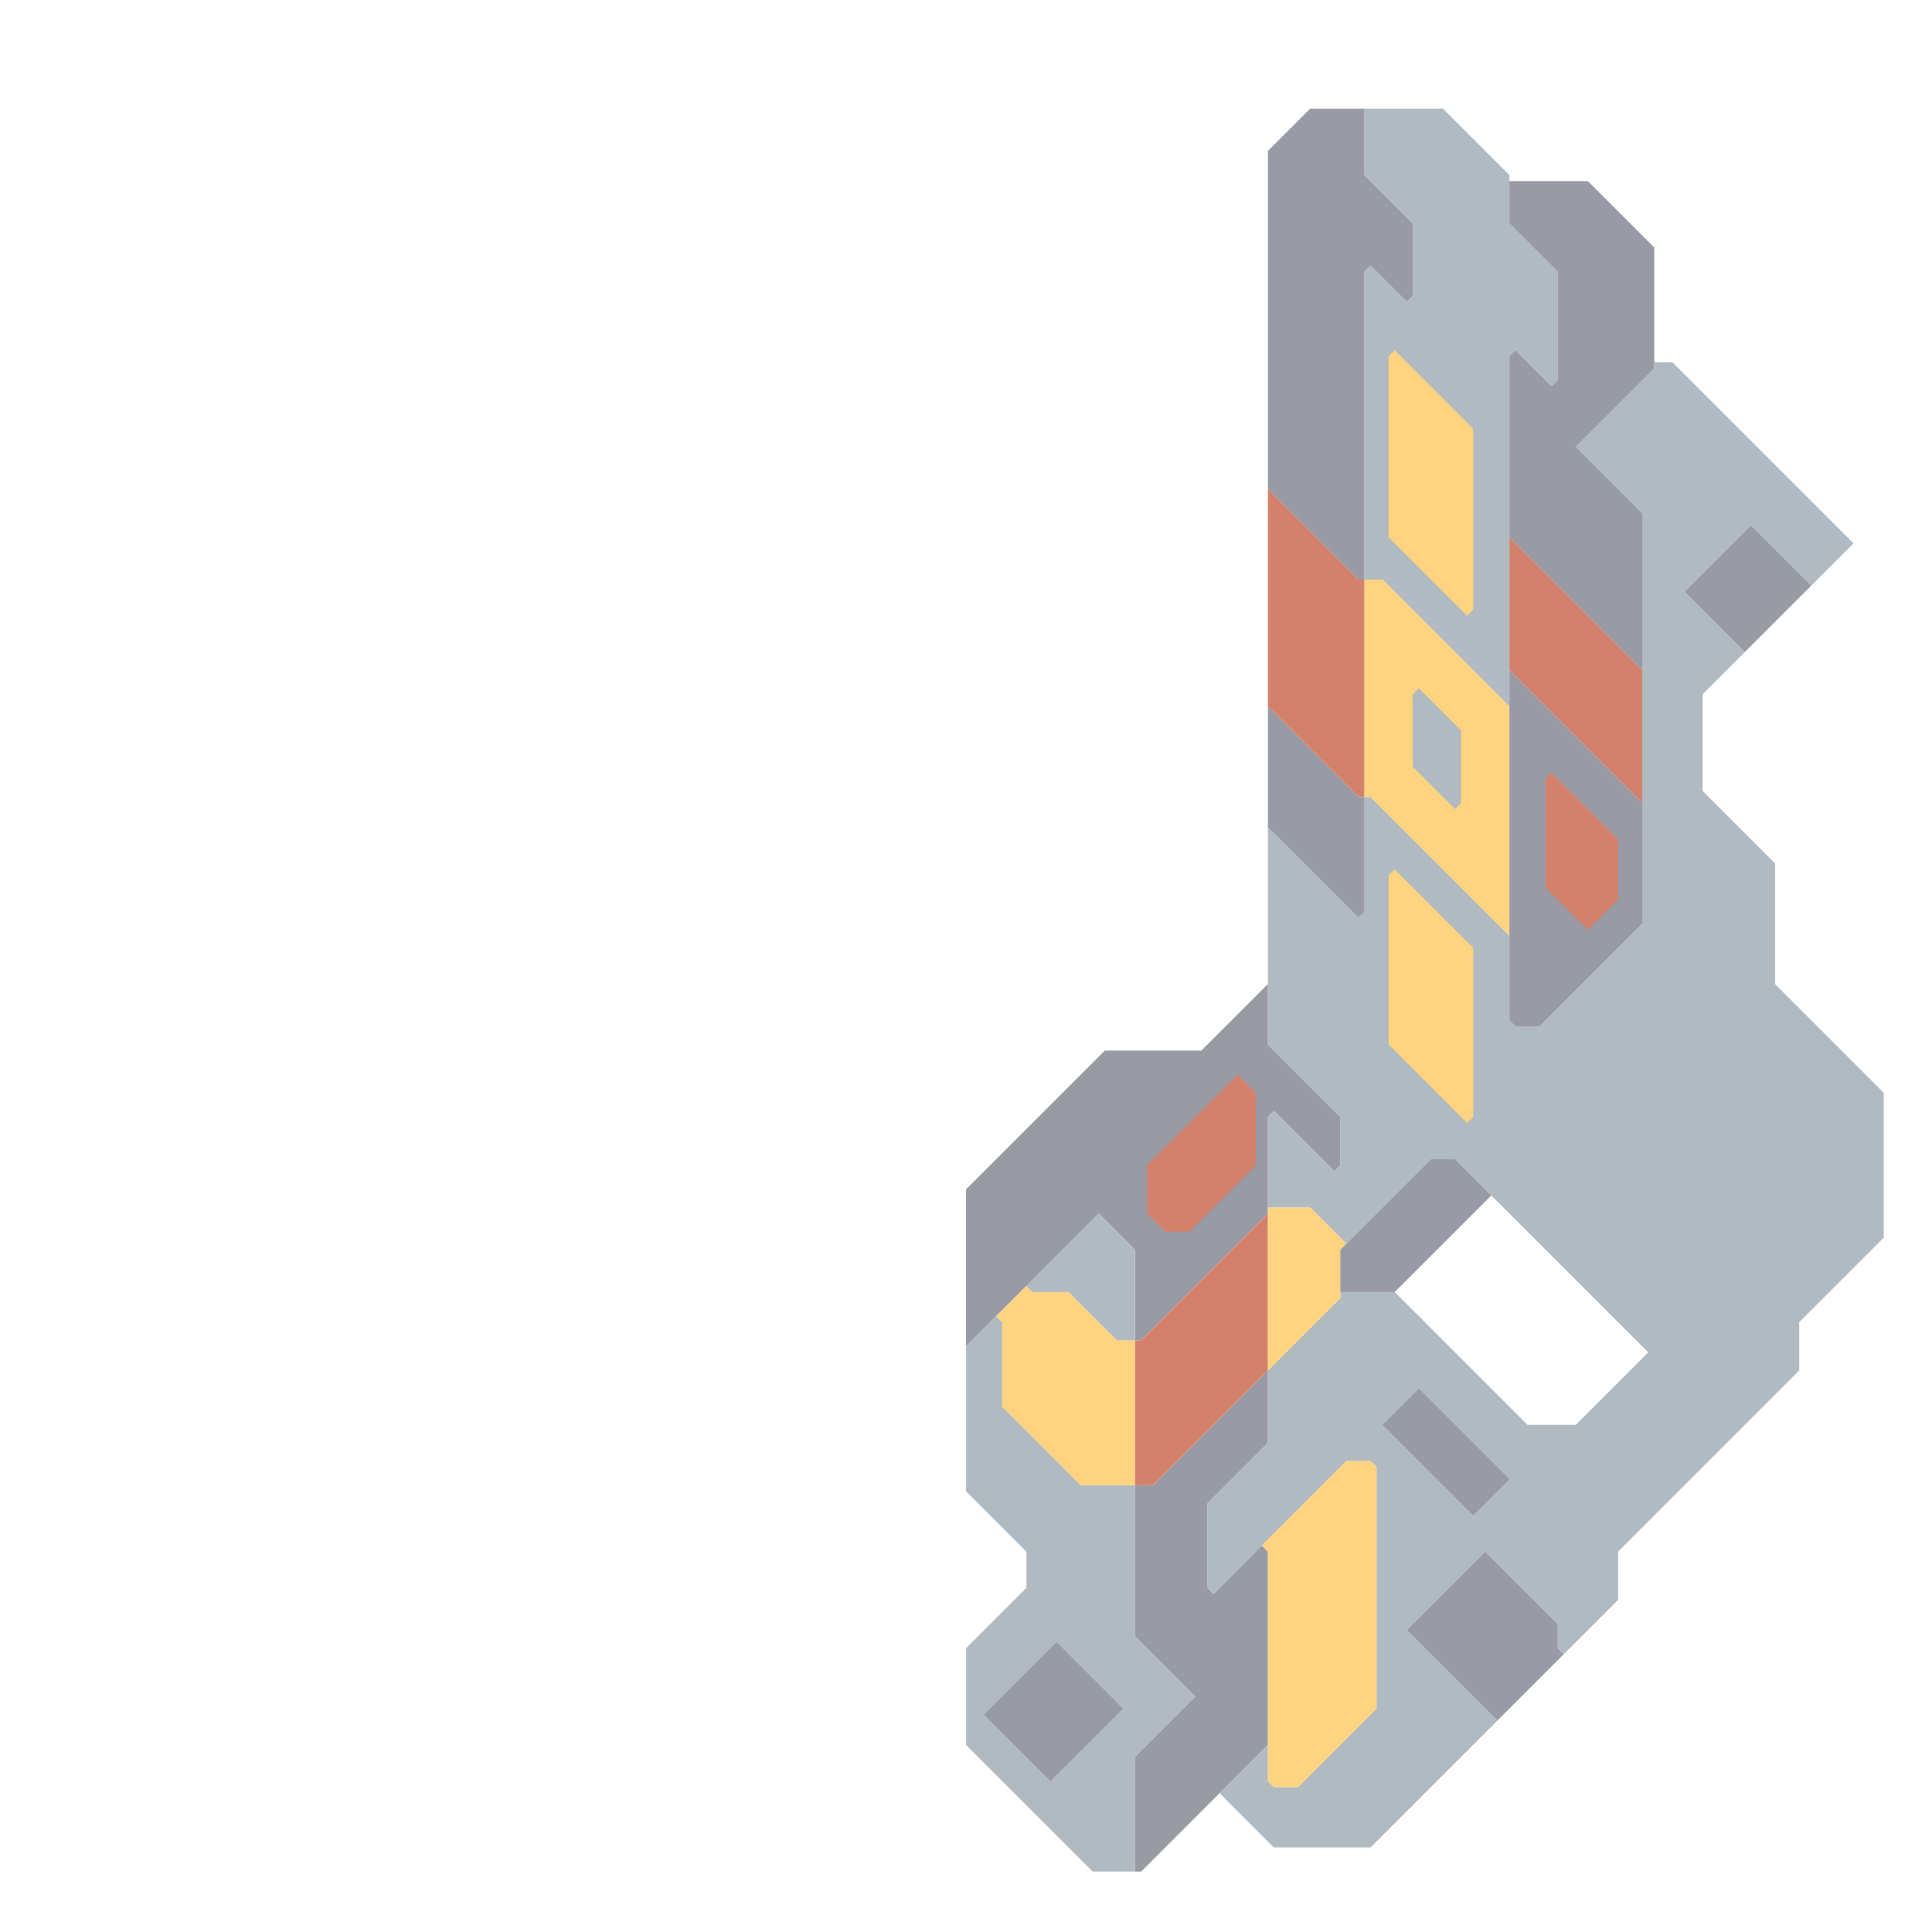 <svg xmlns="http://www.w3.org/2000/svg" width="160" height="160" style="fill-opacity:1;color-rendering:auto;color-interpolation:auto;text-rendering:auto;stroke:#000;stroke-linecap:square;stroke-miterlimit:10;shape-rendering:auto;stroke-opacity:1;fill:#000;stroke-dasharray:none;font-weight:400;stroke-width:1;font-family:&quot;Dialog&quot;;font-style:normal;stroke-linejoin:miter;font-size:12px;stroke-dashoffset:0;image-rendering:auto">
    <g style="stroke-linecap:round;fill:#989aa4;stroke:#989aa4">
        <path stroke="none" d="M80 111.5v-13L91.5 87h8l5.5-5.5v5l6 6v4l-.5.5-5-5-.5.5v8L94.5 111H94v-7.5l-3-3Z" style="stroke:none"/>
    </g>
    <g stroke="none" style="stroke-linecap:round;fill:#b0bac0;stroke:#b0bac0">
        <path d="M80 123.5v-12l2.5-2.5.5.5v7l6.5 6.5H94v12.5l5 5-5 5v9.5h-3.5L80 144.5v-8l5-5v-3Z" style="stroke:none"/>
        <path d="m81.5 142 5.5 5.5 6-6-5.5-5.5Z" style="stroke:none"/>
        <path d="m81.5 142 6-6 5.5 5.5-6 6Z" style="fill:#989aa4;stroke:none"/>
        <path d="M83 116.5v-7l-.5-.5 2.5-2.5.5.5h3l4 4H94v12h-4.5Z" style="fill:#ffd37f;stroke:none"/>
        <path d="m85.5 107-.5-.5 6-6 3 3v7.5h-1.5l-4-4Z" style="stroke:none"/>
        <path d="M95 96.5v4l1.5 1.5h2l5.5-5.5v-6l-1.5-1.5Z" style="fill:#989aa4;stroke:none"/>
        <path d="M94 123v-12h.5l10.5-10.5v13l-9.5 9.5Z" style="fill:#d4816b;stroke:none"/>
        <path d="M94 135.5V123h1.5l9.5-9.5v6l-5 5v7l.5.5 4-4 .5.5v16L94.5 155H94v-9.5l5-5Z" style="fill:#989aa4;stroke:none"/>
        <path d="M95 100.5v-4l7.5-7.5 1.5 1.5v6l-5.5 5.5h-2Z" style="fill:#d4816b;stroke:none"/>
        <path d="m100.5 132-.5-.5v-7l5-5v-6l6-6v-.5h4.5l11 11h4l6-6-16-16h-2l-7 7-3-3H105v-7.5l.5-.5 5 5 .5-.5v-4l-6-6v-18l7.5 7.5.5-.5V66h.5L125 77.5v7l.5.5h2l8.5-8.5v-34l-5.5-5.5 6.5-6.5V30h1.5l15 15-3.5 3.5-5-5-5.5 5.5 5 5-3.5 3.5v8l6 6v10l9 9v12l-7 7v4l-15 15v4l-4.5 4.5-.5-.5v-2l-6-6-6.5 6.5 7.5 7.5-10.5 10.5h-8l-4.5-4.5 4-4v3l.5.5h2l6.5-6.5v-20l-.5-.5h-2Z" style="stroke:none"/>
        <path d="M105 40.5v-28l3.5-3.5h4.5v5.5l4 4v6l-.5.5-3-3-.5.5V48h-.5Z" style="fill:#989aa4;stroke:none"/>
        <path d="M112.5 48h.5v18h-.5l-7.5-7.5v-18Z" style="fill:#d4816b;stroke:none"/>
        <path d="M112.5 66h.5v9.5l-.5.5-7.5-7.5v-10Z" style="fill:#989aa4;stroke:none"/>
        <path d="M105 113.5V100h3.5l3 3-.5.5v4Zm.5 34.5-.5-.5v-19l-.5-.5 7-7h2l.5.5v20l-6.5 6.5Z" style="fill:#ffd37f;stroke:none"/>
        <path d="M111 107v-3.5l7.5-7.5h2l3 3-8 8Z" style="fill:#989aa4;stroke:none"/>
        <path d="M113 14.5V9h6.5l5.5 5.5v4l4 4v9l-.5.5-3-3-.5.5v29L114.5 48H113V22.5l.5-.5 3 3 .5-.5v-6Z" style="stroke:none"/>
        <path d="M113.5 66h-.5V48h1.5L125 58.5v19Z" style="fill:#ffd37f;stroke:none"/>
        <path d="M115 29.5v15l6.5 6.5.5-.5v-15l-6.5-6.5Zm0 43v14l6.5 6.5.5-.5v-14l-6.5-6.5Zm-.5 45.5 7.5 7.5 3-3-7.5-7.5Z" style="stroke:none"/>
        <path d="M122 35.5v15l-.5.5-6.5-6.5v-15l.5-.5Zm0 43v14l-.5.5-6.5-6.5v-14l.5-.5Z" style="fill:#ffd37f;stroke:none"/>
        <path d="m114.5 118 3-3 7.5 7.5-3 3Z" style="fill:#989aa4;stroke:none"/>
        <path d="M117 57.5v6l3.5 3.5.5-.5v-6l-3.5-3.5Z" style="fill:#ffd37f;stroke:none"/>
        <path d="M121 60.5v6l-.5.5-3.5-3.5v-6l.5-.5Z" style="stroke:none"/>
        <path d="m116.5 135 6.5-6.5 6 6v2l.5.5-5.5 5.5ZM125 18.5V15h6.5l5.5 5.5v10l-6.5 6.5 5.5 5.5v13l-11-11v-15l.5-.5 3 3 .5-.5v-9Z" style="fill:#989aa4;stroke:none"/>
        <path d="M136 55.5v11l-11-11v-11Z" style="fill:#d4816b;stroke:none"/>
        <path d="M136 66.5v10l-8.5 8.5h-2l-.5-.5v-29Z" style="fill:#989aa4;stroke:none"/>
        <path d="M128 64.5v9l3.5 3.5 2.5-2.5v-5l-5.5-5.5Z" style="fill:#989aa4;stroke:none"/>
        <path d="M134 69.5v5l-2.5 2.5-3.5-3.5v-9l.5-.5Z" style="fill:#d4816b;stroke:none"/>
        <path d="m132 92.5 10.5 10.5 7-7L139 85.5Z" style="stroke:none"/>
        <path d="m139.5 49 5.5-5.5 5 5-5.5 5.5Z" style="fill:#989aa4;stroke:none"/>
    </g>
</svg>
